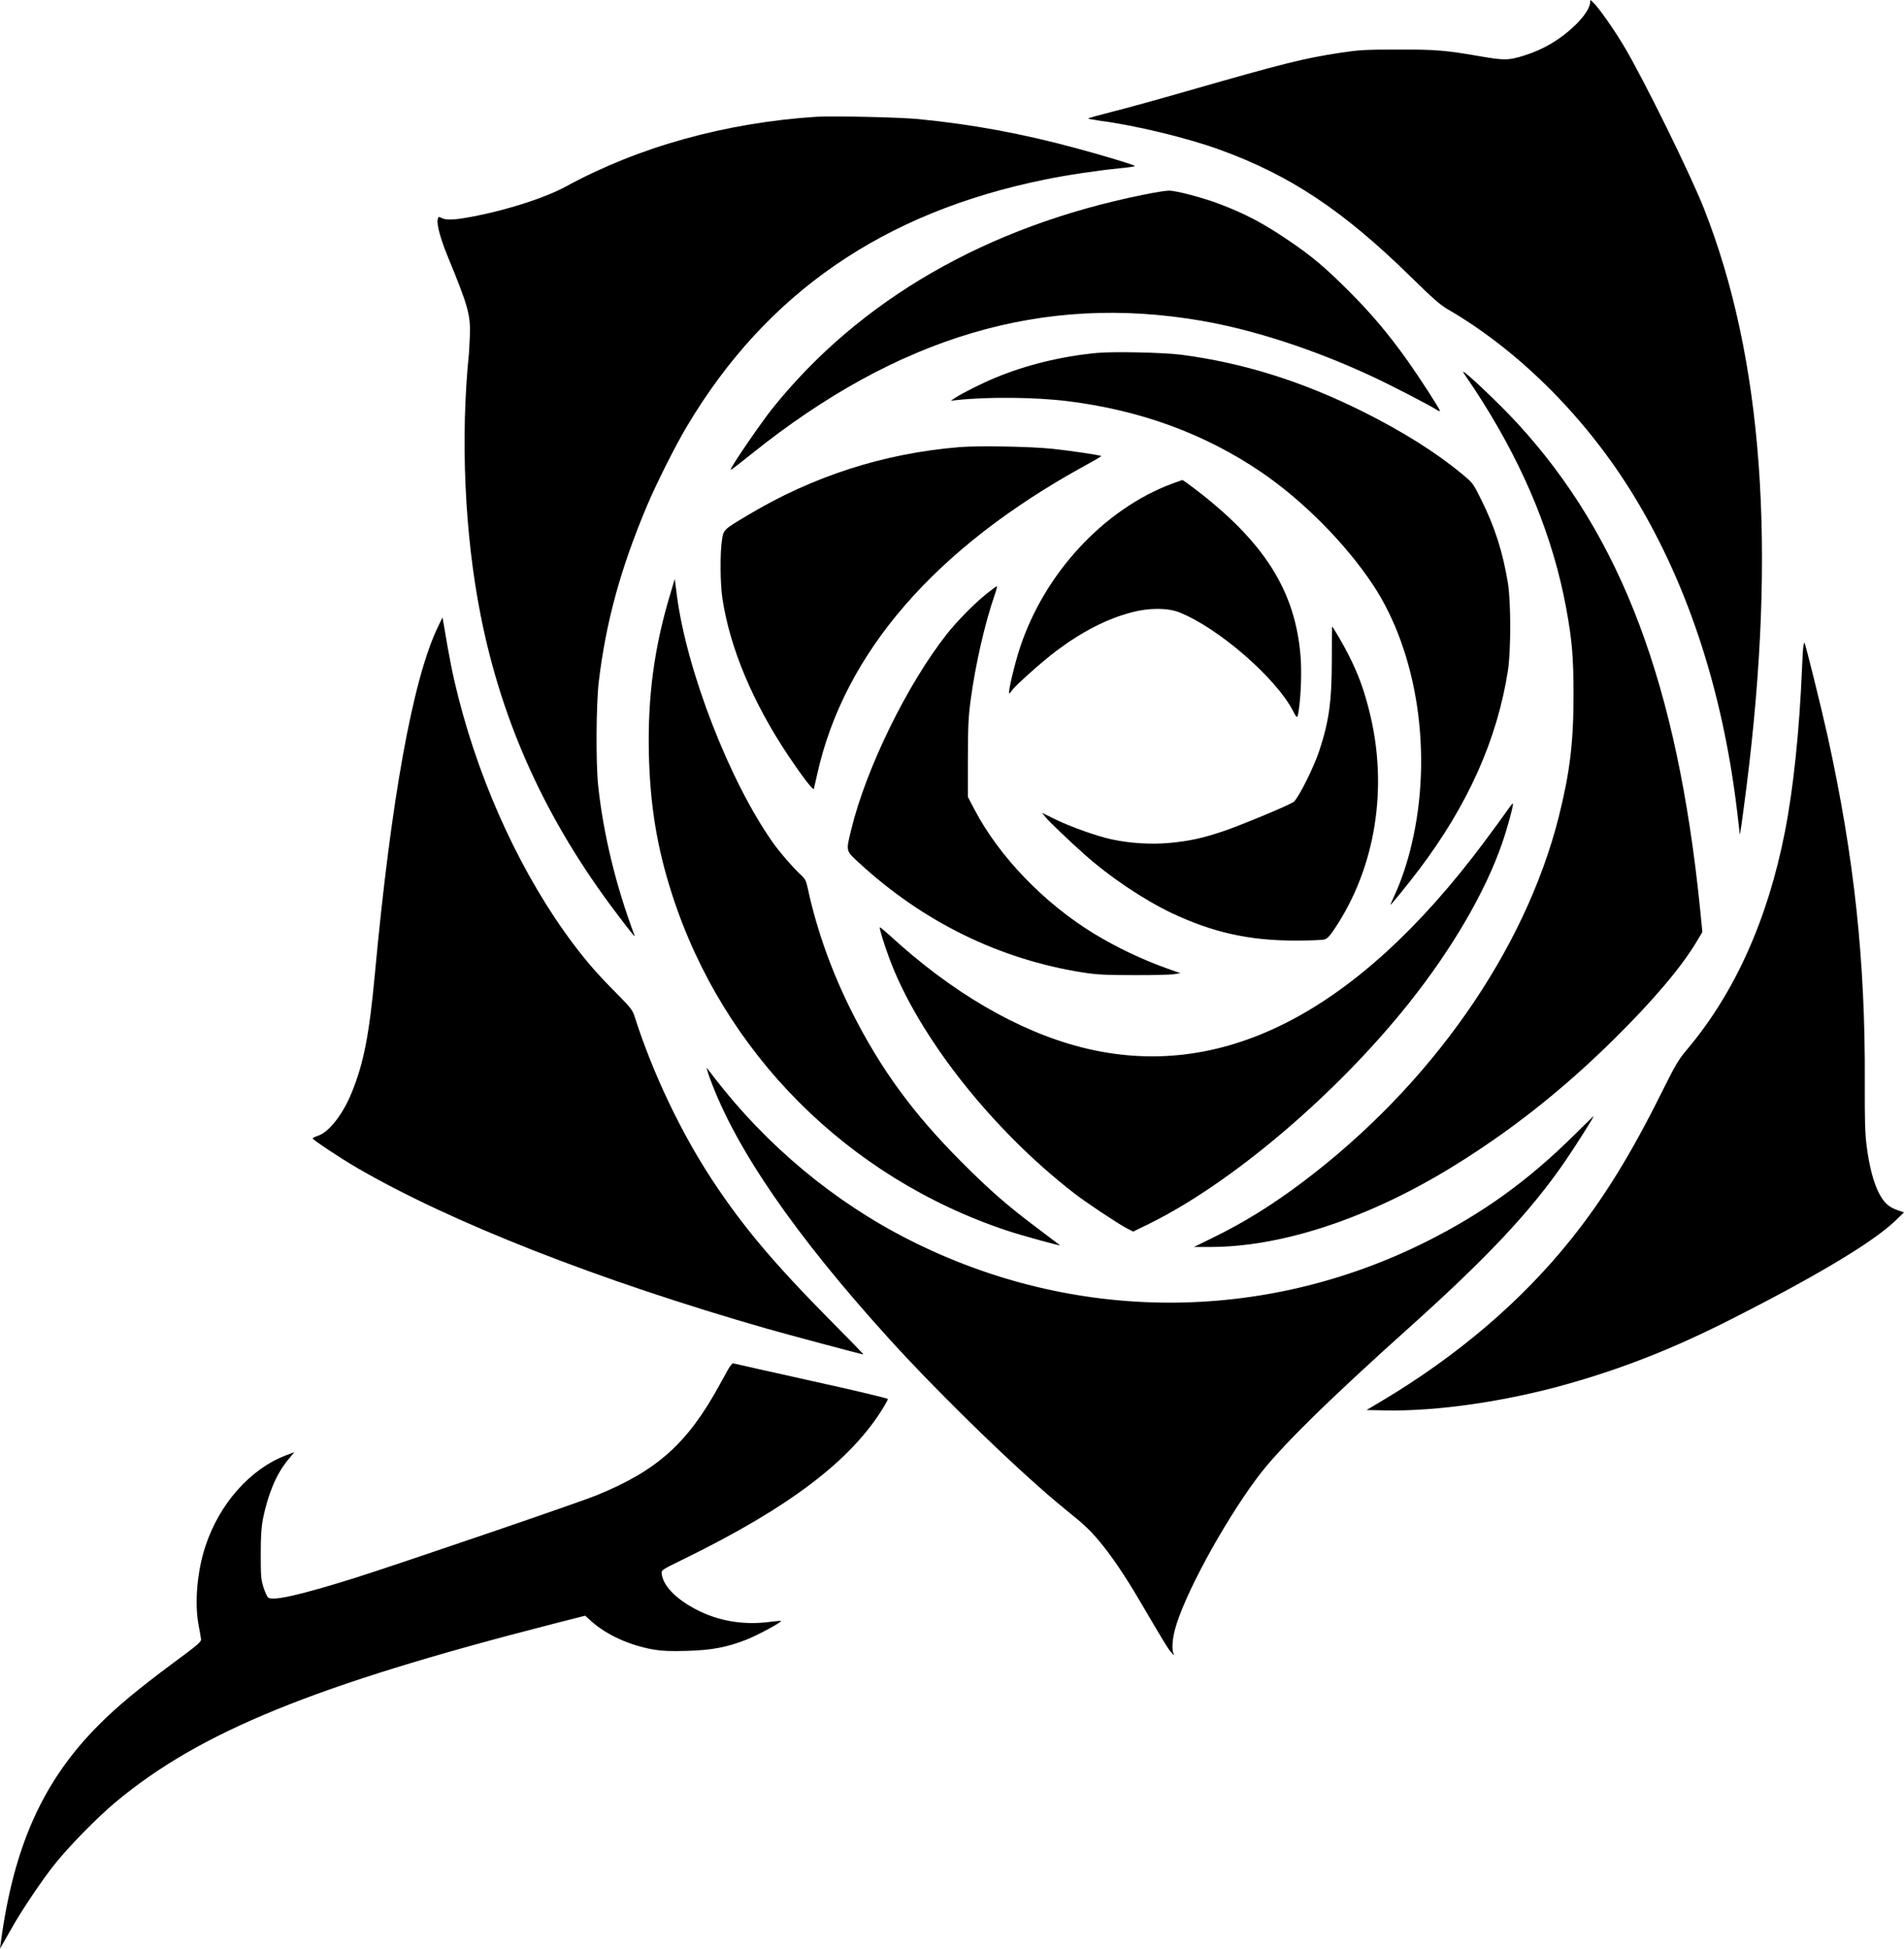 <?xml version="1.0" standalone="no"?>
<!DOCTYPE svg PUBLIC "-//W3C//DTD SVG 20010904//EN"
 "http://www.w3.org/TR/2001/REC-SVG-20010904/DTD/svg10.dtd">
<svg version="1.0" xmlns="http://www.w3.org/2000/svg"
 width="1559pt" height="1596pt" viewBox="0 0 1559 1596"
 preserveAspectRatio="xMidYMid meet">
<g transform="translate(0,1596) scale(0.1,-0.1)"
fill="#000000" stroke="none">
<path d="M13020 15941 c0 -42 -49 -117 -122 -187 -121 -117 -257 -198 -416
-248 -130 -41 -165 -41 -362 -7 -289 50 -363 56 -680 55 -265 0 -312 -3 -465
-26 -306 -47 -457 -85 -1245 -311 -239 -69 -522 -147 -627 -173 -106 -27 -193
-51 -193 -54 0 -3 44 -11 98 -19 287 -37 713 -140 977 -236 578 -209 1015
-500 1570 -1045 171 -168 237 -226 295 -260 567 -328 1102 -855 1488 -1465
464 -735 765 -1634 886 -2651 l22 -189 13 80 c6 44 25 184 41 310 248 1959
134 3513 -347 4735 -108 276 -494 1060 -653 1327 -86 145 -214 327 -259 367
-21 19 -21 19 -21 -3z"/>
<path d="M6685 15004 c-747 -49 -1456 -246 -2053 -572 -158 -86 -446 -181
-715 -236 -175 -36 -258 -42 -296 -23 -30 15 -31 15 -37 -9 -10 -39 23 -161
82 -304 170 -413 188 -480 181 -657 -3 -65 -6 -125 -7 -133 -71 -694 -36
-1486 96 -2150 175 -885 538 -1680 1110 -2435 139 -184 159 -207 148 -180
-151 402 -254 827 -296 1220 -20 181 -17 675 5 855 59 492 180 930 395 1440
78 184 231 489 327 650 649 1091 1609 1752 2932 2020 178 37 438 75 610 92 73
7 129 15 125 19 -10 11 -246 82 -475 144 -437 119 -855 197 -1297 240 -148 15
-704 27 -835 19z"/>
<path d="M9360 14365 c-1280 -258 -2322 -860 -3036 -1750 -84 -105 -300 -418
-334 -484 -16 -31 -18 -32 163 112 1201 963 2387 1314 3682 1091 431 -74 927
-236 1397 -455 154 -71 476 -238 536 -277 12 -8 22 -10 22 -5 0 13 -166 270
-263 407 -155 218 -297 387 -482 572 -195 195 -303 286 -495 416 -208 141
-352 217 -568 299 -134 51 -355 109 -412 108 -25 0 -119 -15 -210 -34z"/>
<path d="M8980 13070 c-291 -28 -579 -98 -833 -204 -102 -42 -264 -123 -322
-161 l-40 -26 55 6 c259 27 642 23 905 -10 592 -74 1115 -265 1575 -576 345
-233 698 -589 923 -929 366 -554 490 -1391 315 -2125 -36 -153 -85 -298 -138
-412 -21 -46 -37 -83 -36 -83 6 0 141 166 232 286 402 530 643 1068 731 1634
25 163 25 560 0 715 -42 255 -107 459 -217 680 -69 140 -70 140 -160 215 -213
176 -481 345 -811 510 -499 249 -983 400 -1491 466 -145 18 -552 27 -688 14z"/>
<path d="M11980 12915 c0 -3 20 -34 44 -68 24 -34 75 -112 114 -174 354 -561
581 -1123 686 -1693 49 -265 60 -404 60 -715 0 -384 -30 -629 -120 -990 -278
-1103 -1052 -2207 -2100 -2995 -252 -189 -475 -328 -739 -457 l-149 -73 134 0
c580 0 1283 231 1960 643 482 294 915 634 1338 1051 326 321 563 601 687 811
l44 74 -19 193 c-186 1829 -641 3041 -1492 3968 -147 161 -448 446 -448 425z"/>
<path d="M7855 12299 c-619 -51 -1197 -237 -1732 -557 -202 -121 -198 -117
-212 -207 -16 -107 -14 -357 4 -474 61 -405 247 -849 538 -1286 116 -173 206
-290 211 -274 2 8 14 59 26 114 220 1000 969 1862 2200 2536 72 39 129 73 127
75 -6 7 -254 44 -397 59 -173 19 -611 27 -765 14z"/>
<path d="M9600 12001 c-561 -209 -1048 -734 -1249 -1346 -44 -134 -98 -362
-88 -372 3 -2 12 8 21 21 26 41 253 243 371 331 209 156 411 259 613 312 142
37 290 37 386 0 321 -126 798 -541 936 -813 31 -61 34 -60 45 16 18 129 24
313 14 435 -42 536 -297 939 -868 1374 -51 39 -96 71 -100 71 -3 -1 -40 -14
-81 -29z"/>
<path d="M5481 11072 c-126 -426 -178 -821 -168 -1282 10 -424 66 -768 189
-1150 417 -1298 1433 -2319 2743 -2756 114 -38 444 -129 434 -120 -2 2 -80 61
-173 131 -254 190 -399 316 -636 554 -393 394 -656 754 -890 1216 -167 330
-291 675 -365 1017 -15 70 -21 81 -66 123 -65 61 -163 175 -220 255 -356 503
-707 1409 -787 2027 l-17 133 -44 -148z"/>
<path d="M8075 11096 c-94 -75 -238 -221 -321 -326 -325 -412 -662 -1100 -784
-1602 -44 -181 -46 -171 63 -272 526 -485 1153 -792 1837 -899 112 -17 182
-21 415 -21 154 -1 303 3 330 8 l50 8 -105 37 c-210 75 -413 172 -600 285
-411 250 -782 636 -982 1020 l-53 101 0 315 c1 269 4 339 23 480 39 291 115
622 196 858 14 39 22 72 18 72 -4 0 -43 -29 -87 -64z"/>
<path d="M3581 10817 c-202 -427 -379 -1404 -511 -2827 -47 -506 -92 -735
-191 -978 -74 -181 -189 -326 -280 -353 -21 -7 -39 -16 -39 -20 0 -11 220
-157 360 -239 767 -447 1982 -924 3360 -1319 164 -47 778 -211 790 -211 3 0
-116 123 -265 273 -461 465 -720 771 -971 1152 -258 392 -486 871 -634 1330
-21 67 -29 77 -155 205 -152 153 -239 253 -347 396 -413 548 -754 1276 -944
2021 -46 180 -76 330 -121 603 l-10 55 -42 -88z"/>
<path d="M10905 10557 c-1 -343 -22 -497 -102 -742 -43 -132 -163 -373 -207
-418 -22 -22 -429 -192 -580 -243 -174 -58 -280 -81 -444 -96 -144 -13 -316
-3 -462 28 -121 25 -336 101 -462 162 l-116 57 29 -36 c26 -33 206 -205 319
-305 210 -187 481 -368 712 -479 338 -160 638 -227 1018 -226 113 0 219 4 235
9 22 6 44 29 83 88 337 503 442 1164 282 1789 -44 174 -90 298 -164 445 -42
85 -133 240 -139 240 -1 0 -2 -123 -2 -273z"/>
<path d="M14766 10669 c-3 -19 -8 -99 -11 -179 -21 -512 -71 -991 -141 -1345
-141 -716 -410 -1314 -798 -1775 -72 -85 -95 -123 -213 -360 -251 -505 -472
-862 -737 -1194 -407 -510 -935 -960 -1559 -1331 l-118 -70 148 -3 c430 -9
995 73 1508 219 447 127 848 285 1295 510 714 360 1189 643 1376 821 l74 71
-49 17 c-74 25 -114 60 -155 139 -45 86 -81 222 -102 390 -13 100 -16 206 -15
522 5 993 -87 1844 -305 2834 -52 234 -181 755 -189 763 -2 2 -6 -11 -9 -29z"/>
<path d="M12340 9322 c-25 -36 -111 -154 -191 -261 -1049 -1403 -2157 -1967
-3294 -1676 -521 133 -1065 451 -1573 919 -41 37 -76 66 -78 63 -6 -5 37 -146
81 -262 237 -633 838 -1395 1510 -1915 96 -75 350 -243 427 -285 l56 -29 129
63 c675 331 1533 1059 2129 1807 356 448 626 911 765 1314 41 119 92 306 87
320 -2 5 -23 -21 -48 -58z"/>
<path d="M5813 7130 c211 -577 695 -1280 1470 -2135 430 -473 1088 -1110 1448
-1400 148 -119 193 -162 271 -255 98 -117 207 -278 323 -475 205 -349 239
-406 267 -437 19 -21 25 -25 18 -11 -16 33 -12 112 9 195 69 270 391 866 673
1246 173 234 566 622 1263 1247 628 564 980 940 1258 1344 76 110 237 363 237
374 0 1 -75 -72 -167 -163 -375 -370 -743 -635 -1204 -866 -1340 -671 -2890
-666 -4232 13 -615 311 -1167 770 -1597 1328 -29 39 -58 75 -62 80 -5 6 6 -33
25 -85z"/>
<path d="M5962 4748 c-16 -29 -47 -84 -68 -123 -262 -481 -511 -705 -1009
-908 -140 -58 -1637 -569 -1980 -677 -450 -141 -672 -191 -710 -160 -8 7 -25
45 -38 84 -20 64 -22 92 -22 271 0 152 5 221 18 289 41 203 111 369 202 479
l55 67 -66 -25 c-293 -110 -548 -397 -662 -745 -67 -201 -90 -461 -57 -640 10
-52 19 -106 21 -120 3 -22 -21 -44 -229 -197 -281 -209 -459 -356 -605 -503
-459 -458 -701 -996 -806 -1790 l-6 -45 23 40 c13 22 47 83 77 135 78 139 246
389 347 515 116 146 349 384 499 509 688 575 1626 958 3567 1456 l278 71 54
-48 c123 -110 311 -195 505 -229 74 -12 135 -15 275 -11 205 6 326 29 487 92
91 36 292 144 283 153 -2 2 -41 -1 -86 -7 -239 -32 -465 12 -661 130 -139 83
-220 177 -230 264 -3 30 -1 31 177 118 867 424 1373 808 1638 1242 20 33 37
65 37 70 0 6 -282 73 -628 149 -345 77 -632 141 -638 143 -7 3 -25 -20 -42
-49z"/>
</g>
</svg>
